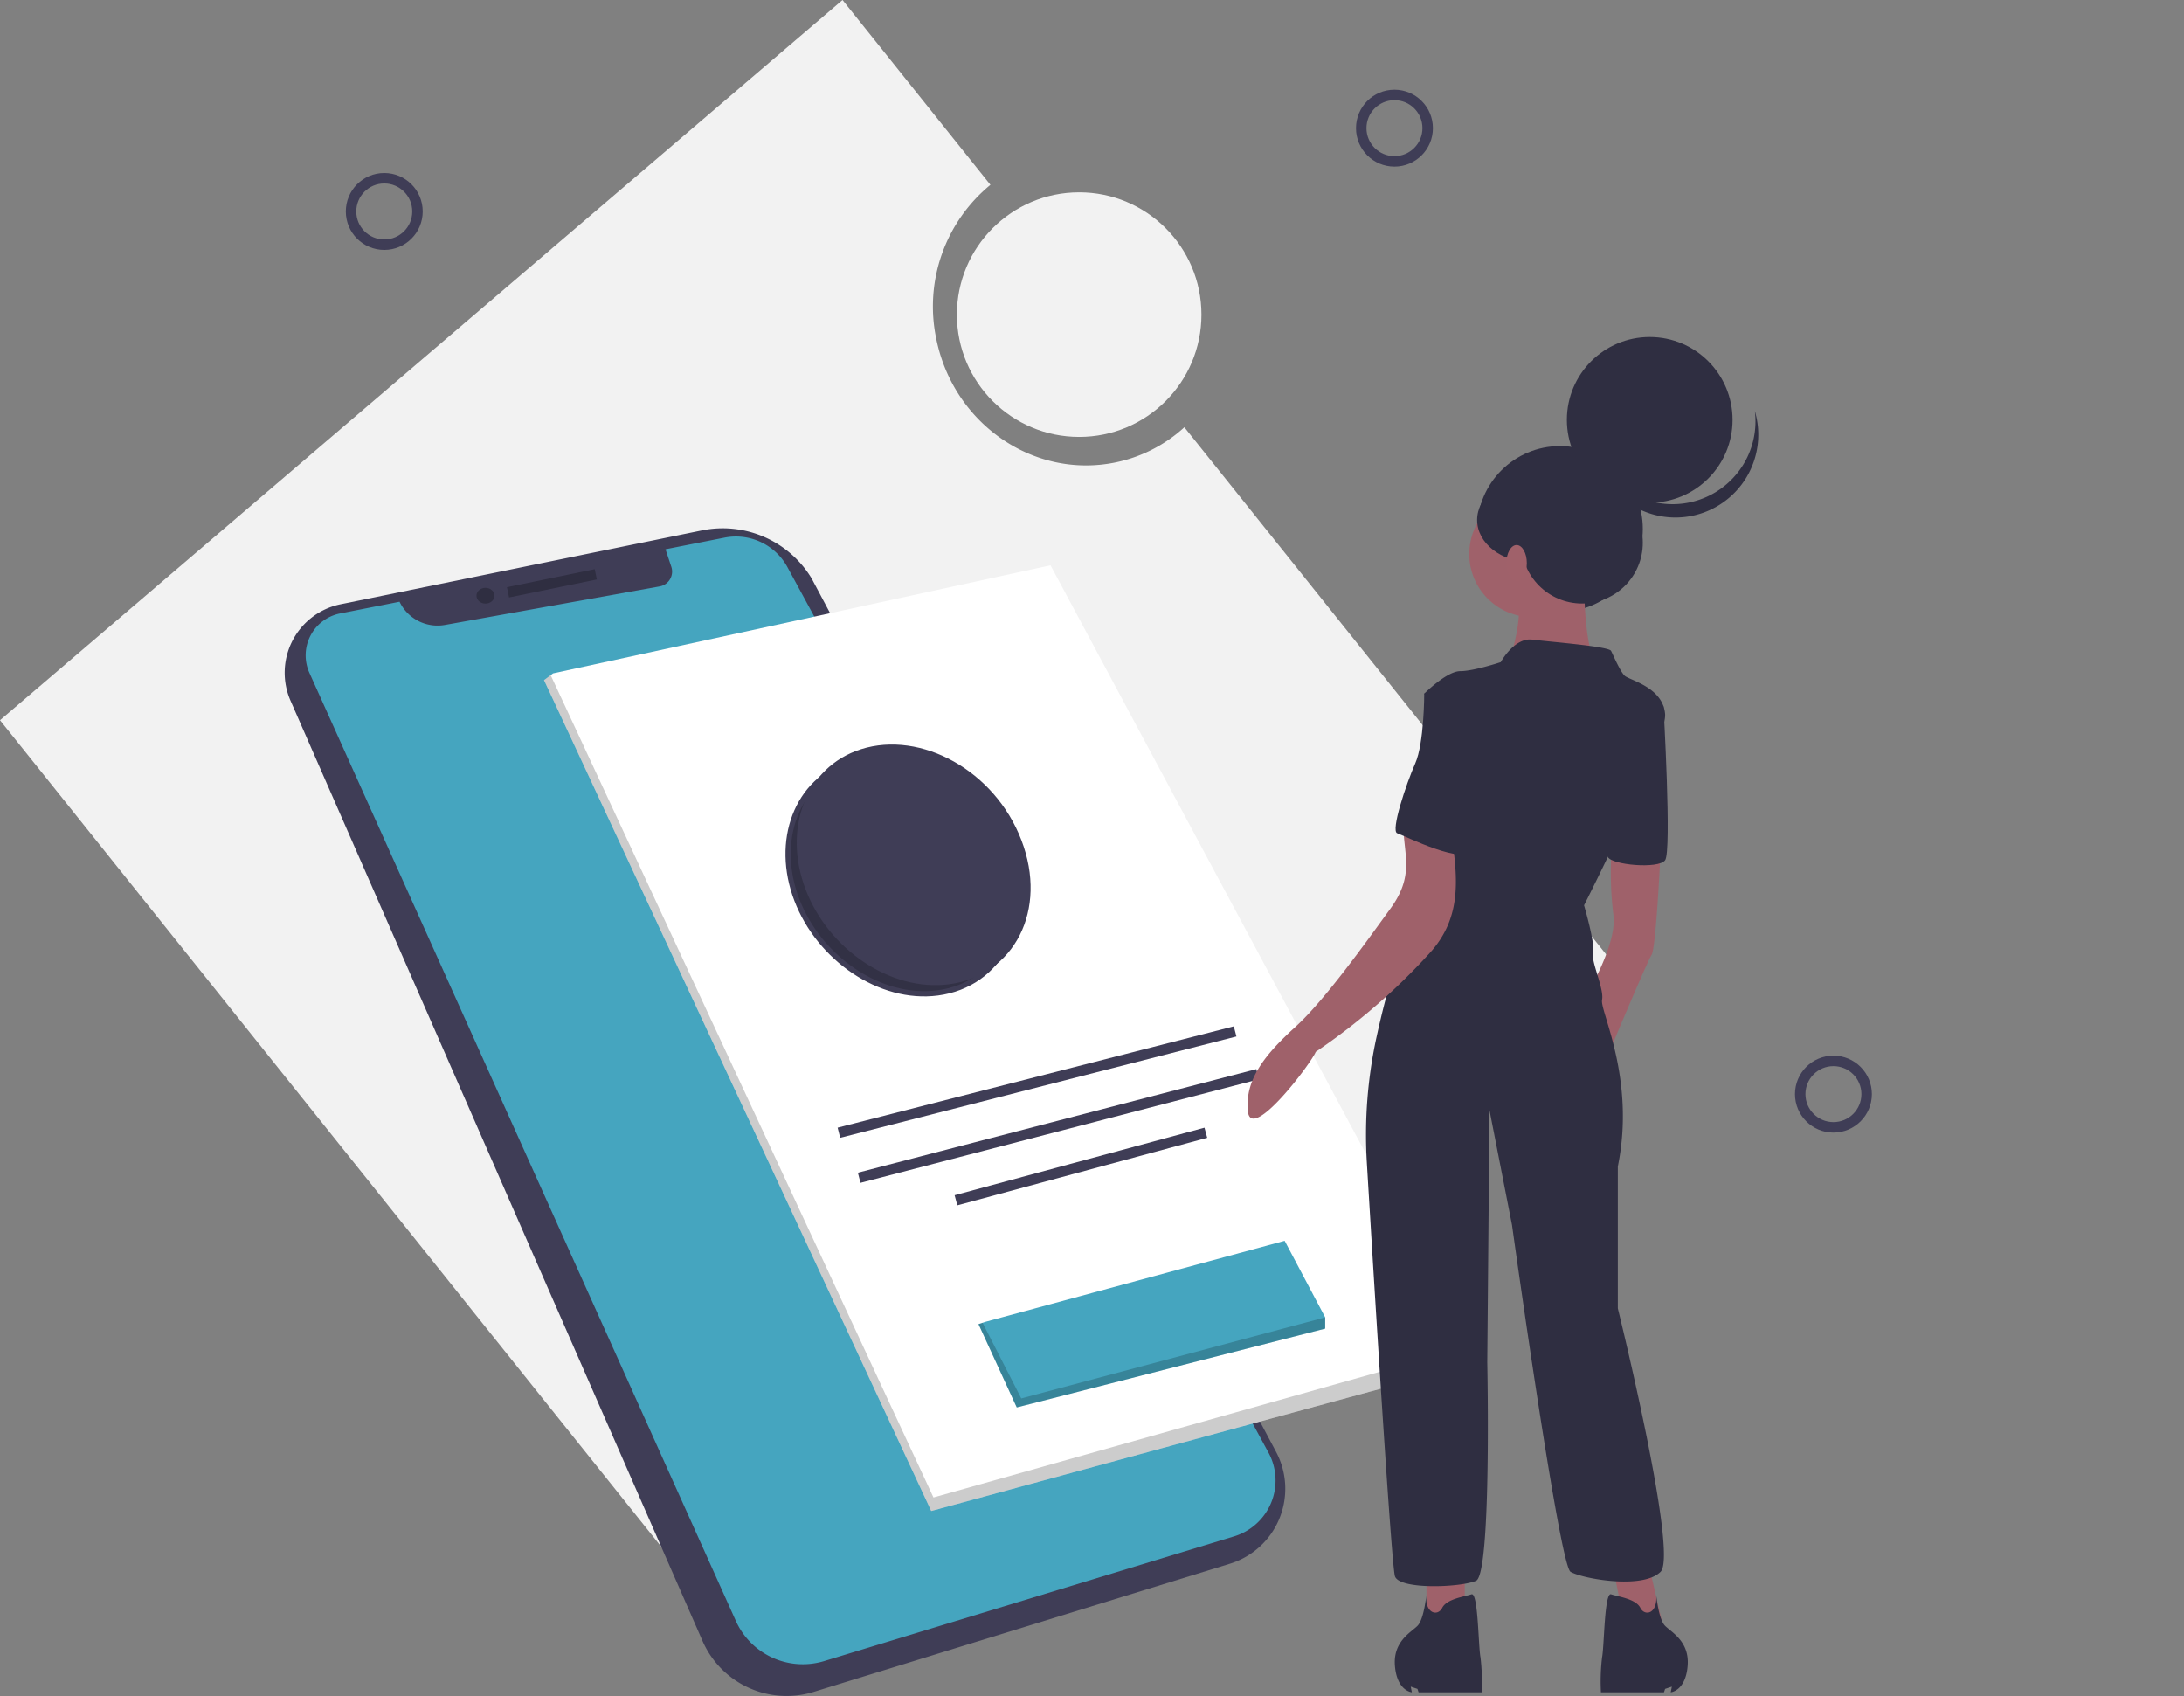<svg id="draw" xmlns="http://www.w3.org/2000/svg" width="417.317" height="324" viewBox="0 0 417.317 324">
  <rect x="0" y="0" width="417.317" height="324" fill="#808080" stroke="none"/>
  <path id="路径_20" data-name="路径 20" d="M424.106,258.578,341.23,155.014a27.825,27.825,0,0,1-13.4,6.768c-15.6,3.073-30.839-7.582-34.033-23.8a30.058,30.058,0,0,1,10.376-29.28L275.913,73.392l-160.99,137.59L263.116,396.168Z" transform="translate(-114.923 -73.392)" fill="#f2f2f2"/>
  <path id="路径_21" data-name="路径 21" d="M321.116,308.428l-69.051,14.11a13.353,13.353,0,0,0-9.556,18.442l78.719,179.613a17.541,17.541,0,0,0,21.207,9.729L422,505.829a14.986,14.986,0,0,0,8.822-21.36L342.063,317.581A19.852,19.852,0,0,0,321.116,308.428Z" transform="translate(-186.987 -207.097)" fill="#3f3d56"/>
  <path id="路径_22" data-name="路径 22" d="M257.288,326.363l11.354-2.239h0a8.057,8.057,0,0,0,8.683,4.435l41.028-7.364a2.878,2.878,0,0,0,2.222-3.743l-1.116-3.348,11.3-2.228a11.2,11.2,0,0,1,12,5.639l91.917,169.157a11.157,11.157,0,0,1-6.556,16L349.784,526.5a14.031,14.031,0,0,1-16.879-7.667L251.423,337.719a8.162,8.162,0,0,1,5.864-11.356Z" transform="translate(-192.298 -209.17)" fill="#45a5bf"/>
  <line id="直线_13" data-name="直线 13" x1="16.776" y2="3.441" transform="translate(97.066 109.717)" fill="none" stroke="#2f2e41" stroke-miterlimit="10" stroke-width="2"/>
  <ellipse id="椭圆_8" data-name="椭圆 8" cx="1.721" cy="1.506" rx="1.721" ry="1.506" transform="translate(91.044 112.298)" fill="#2f2e41"/>
  <path id="路径_23" data-name="路径 23" d="M241.654,273l73.987,158.727,102.807-27.96v-3.441L338.439,251.064l-95.064,20.648-.452.34Z" transform="translate(-137.705 -143.067)" fill="#fff"/>
  <path id="路径_24" data-name="路径 24" d="M241.654,300.8l73.987,158.727,102.807-27.96v-3.441l-102.377,28.82-73.148-157.1Z" transform="translate(-137.705 -170.87)" opacity="0.2"/>
  <line id="直线_14" data-name="直线 14" x1="75.707" y2="19.357" transform="translate(160.299 197.039)" fill="#3f3d56" stroke="#3f3d56" stroke-miterlimit="10" stroke-width="2"/>
  <line id="直线_15" data-name="直线 15" x1="76.138" y2="19.787" transform="translate(164.171 205.212)" fill="#3f3d56" stroke="#3f3d56" stroke-miterlimit="10" stroke-width="2"/>
  <line id="直线_16" data-name="直线 16" x1="47.747" y2="12.905" transform="translate(182.667 216.396)" fill="#3f3d56" stroke="#3f3d56" stroke-miterlimit="10" stroke-width="2"/>
  <path id="路径_25" data-name="路径 25" d="M434.654,566.98l6.973,15.18.34.736,1.187-.3L500.9,567.84v-2.151l-7.743-14.625L435.944,566.55l-.512.172Z" transform="translate(-247.685 -314.021)" fill="#45a5bf"/>
  <path id="路径_26" data-name="路径 26" d="M434.654,586.354l6.973,15.18.34.736,1.187-.3L500.9,587.215v-2.151L442.827,600.55,435.433,586.1Z" transform="translate(-247.685 -333.395)" opacity="0.2"/>
  <path id="路径_41" data-name="路径 41" d="M323.031,0" transform="translate(94.286 323.72)" fill="none" stroke="#3f3d56" stroke-width="2"/>
  <path id="路径_27" data-name="路径 27" d="M507.163,429.014c-4.926-12.873-18.528-20.251-29.447-16.775-10.009,3.186-14.121,14.493-9.914,25.487s15.654,18.857,26.348,17.461C505.816,453.663,512.089,441.887,507.163,429.014Z" transform="translate(-315.076 -265.993)" fill="#3f3d56" stroke="#3f3d56" stroke-miterlimit="10" stroke-width="2"/>
  <path id="路径_28" data-name="路径 28" d="M507.163,429.014c-4.926-12.873-18.528-20.251-29.447-16.775-10.009,3.186-14.121,14.493-9.914,25.487s15.654,18.857,26.348,17.461C505.816,453.663,512.089,441.887,507.163,429.014Z" transform="translate(-315.076 -265.993)" opacity="0.2"/>
  <path id="路径_29" data-name="路径 29" d="M512.163,424.014c-4.926-12.873-18.528-20.251-29.447-16.775-10.009,3.186-14.121,14.493-9.914,25.487s15.654,18.857,26.348,17.461C510.816,448.663,517.089,436.887,512.163,424.014Z" transform="translate(-317.925 -263.144)" fill="#3f3d56" stroke="#3f3d56" stroke-miterlimit="10" stroke-width="2"/>
  <circle id="椭圆_9" data-name="椭圆 9" cx="6.347" cy="6.347" r="6.347" transform="translate(260.104 18.136)" fill="none" stroke="#3f3d56" stroke-miterlimit="10" stroke-width="2"/>
  <circle id="椭圆_10" data-name="椭圆 10" cx="6.347" cy="6.347" r="6.347" transform="translate(343.984 202.672)" fill="none" stroke="#3f3d56" stroke-miterlimit="10" stroke-width="2"/>
  <circle id="椭圆_11" data-name="椭圆 11" cx="6.347" cy="6.347" r="6.347" transform="translate(67.079 34.051)" fill="none" stroke="#3f3d56" stroke-miterlimit="10" stroke-width="2"/>
  <circle id="椭圆_12" data-name="椭圆 12" cx="23.364" cy="23.364" r="23.364" transform="translate(182.843 36.741)" fill="#f2f2f2"/>
  <circle id="椭圆_13" data-name="椭圆 13" cx="15.83" cy="15.83" r="15.83" transform="translate(282.248 85.221)" fill="#2f2e41"/>
  <path id="路径_30" data-name="路径 30" d="M722.967,693.785l3.011,12.9h-7.313l-3.011-14.625Z" transform="translate(-407.811 -394.369)" fill="#9f616a"/>
  <path id="路径_31" data-name="路径 31" d="M640.967,696.064v12.044l-7.313.86v-12.9Z" transform="translate(-361.084 -396.648)" fill="#9f616a"/>
  <path id="路径_32" data-name="路径 32" d="M833.772,450.888s-.86,18.5-1.721,19.787-8.6,19.787-8.6,19.787l-3.871-12.044s6.022-9.894,5.162-15.486a64.27,64.27,0,0,1-.318-12.473Z" transform="translate(-516.466 -288.262)" fill="#9f616a"/>
  <circle id="椭圆_14" data-name="椭圆 14" cx="12.044" cy="12.044" r="12.044" transform="translate(280.743 93.801)" fill="#9f616a"/>
  <path id="路径_33" data-name="路径 33" d="M799.2,322.456s-.43,17.206,2.581,19.787-17.206.43-17.206.43,4.3-12.044.86-14.625S799.2,322.456,799.2,322.456Z" transform="translate(-496.522 -215.32)" fill="#9f616a"/>
  <path id="路径_34" data-name="路径 34" d="M747.464,361.721s2.581-4.732,6.022-4.3,14.625,1.29,15.055,2.151,1.721,3.871,2.581,4.732,7.313,2.151,7.743,7.313-15.486,36.563-15.486,36.563,2.151,7.313,1.721,9.033,2.151,6.882,1.721,9.033,6.452,15.055,3.011,31.831v27.1s11.614,46.887,8.173,50.328-15.055,1.29-17.206,0-11.184-66.244-11.184-66.244l-4.3-21.938-.43,48.177s.86,40.435-2.151,41.725-14.625,1.721-15.486-.86c-.671-2.013-3.959-55.571-5.373-79.048a87.716,87.716,0,0,1,1.894-24.164c1.79-8.12,4.39-17.661,7.351-21.533,5.592-7.313,9.033-30.541,9.033-30.541l-7.313-13.335s4.3-4.3,6.883-4.3S747.464,361.721,747.464,361.721Z" transform="translate(-460.7 -235.228)" fill="#2f2e41"/>
  <path id="路径_35" data-name="路径 35" d="M837.458,383.456,839.726,385s1.6,27.707.312,29.427-10.262.881-10.938-.635S837.458,383.456,837.458,383.456Z" transform="translate(-521.872 -250.08)" fill="#2f2e41"/>
  <path id="路径_36" data-name="路径 36" d="M707.944,438.833c1.259,8.735,2.363,16.511-4.076,23.546a120.814,120.814,0,0,1-21.737,18.829c-.79,2.092-12.382,17.452-12.972,11.325s3.415-10.931,9.107-16.112S691.921,460,696.413,453.829s2.643-10.015,2.487-15.168S706.178,438.9,707.944,438.833Z" transform="translate(-430.719 -280.266)" fill="#9f616a"/>
  <path id="路径_37" data-name="路径 37" d="M740.55,781.255s-.43,4.818-1.721,6.109-4.732,3.011-4.3,7.743,3.226,4.947,3.226,4.947l-.215-1.076,1.29.43.215.645h12.044a38.778,38.778,0,0,0-.215-6.667c-.43-2.151-.43-12.474-1.721-12.044s-4.732.86-5.592,2.581S740.12,785.04,740.55,781.255Z" transform="translate(-467.98 -476.764)" fill="#2f2e41"/>
  <path id="路径_38" data-name="路径 38" d="M836.544,781.255s.43,4.818,1.721,6.109,4.732,3.011,4.3,7.743-3.226,4.947-3.226,4.947l.215-1.076-1.29.43-.215.645H826.006a38.785,38.785,0,0,1,.215-6.667c.43-2.151.43-12.474,1.721-12.044s4.732.86,5.592,2.581S836.975,785.04,836.544,781.255Z" transform="translate(-520.099 -476.764)" fill="#2f2e41"/>
  <path id="路径_39" data-name="路径 39" d="M746.347,378.456l-6.022,1.29s0,9.463-1.721,13.335-4.732,12.9-3.441,13.335,13.335,6.452,14.2,3.011S752.369,378.456,746.347,378.456Z" transform="translate(-468.185 -247.231)" fill="#2f2e41"/>
  <circle id="椭圆_15" data-name="椭圆 15" cx="15.83" cy="15.83" r="15.83" transform="translate(299.397 64.379)" fill="#2f2e41"/>
  <path id="路径_40" data-name="路径 40" d="M847.1,270.718a15.831,15.831,0,0,1-24.445-8.312,15.831,15.831,0,1,0,30.879-6.492,15.825,15.825,0,0,1-6.434,14.8Z" transform="translate(-518.221 -177.401)" fill="#2f2e41"/>
  <circle id="椭圆_16" data-name="椭圆 16" cx="11.608" cy="11.608" r="11.608" transform="translate(290.691 92.081)" fill="#2f2e41"/>
  <ellipse id="椭圆_17" data-name="椭圆 17" cx="10.289" cy="8.047" rx="10.289" ry="8.047" transform="translate(282.248 91.289)" fill="#2f2e41"/>
  <ellipse id="椭圆_18" data-name="椭圆 18" cx="1.953" cy="3.455" rx="1.953" ry="3.455" transform="translate(287.84 104.126)" fill="#a0616a"/>
</svg>
